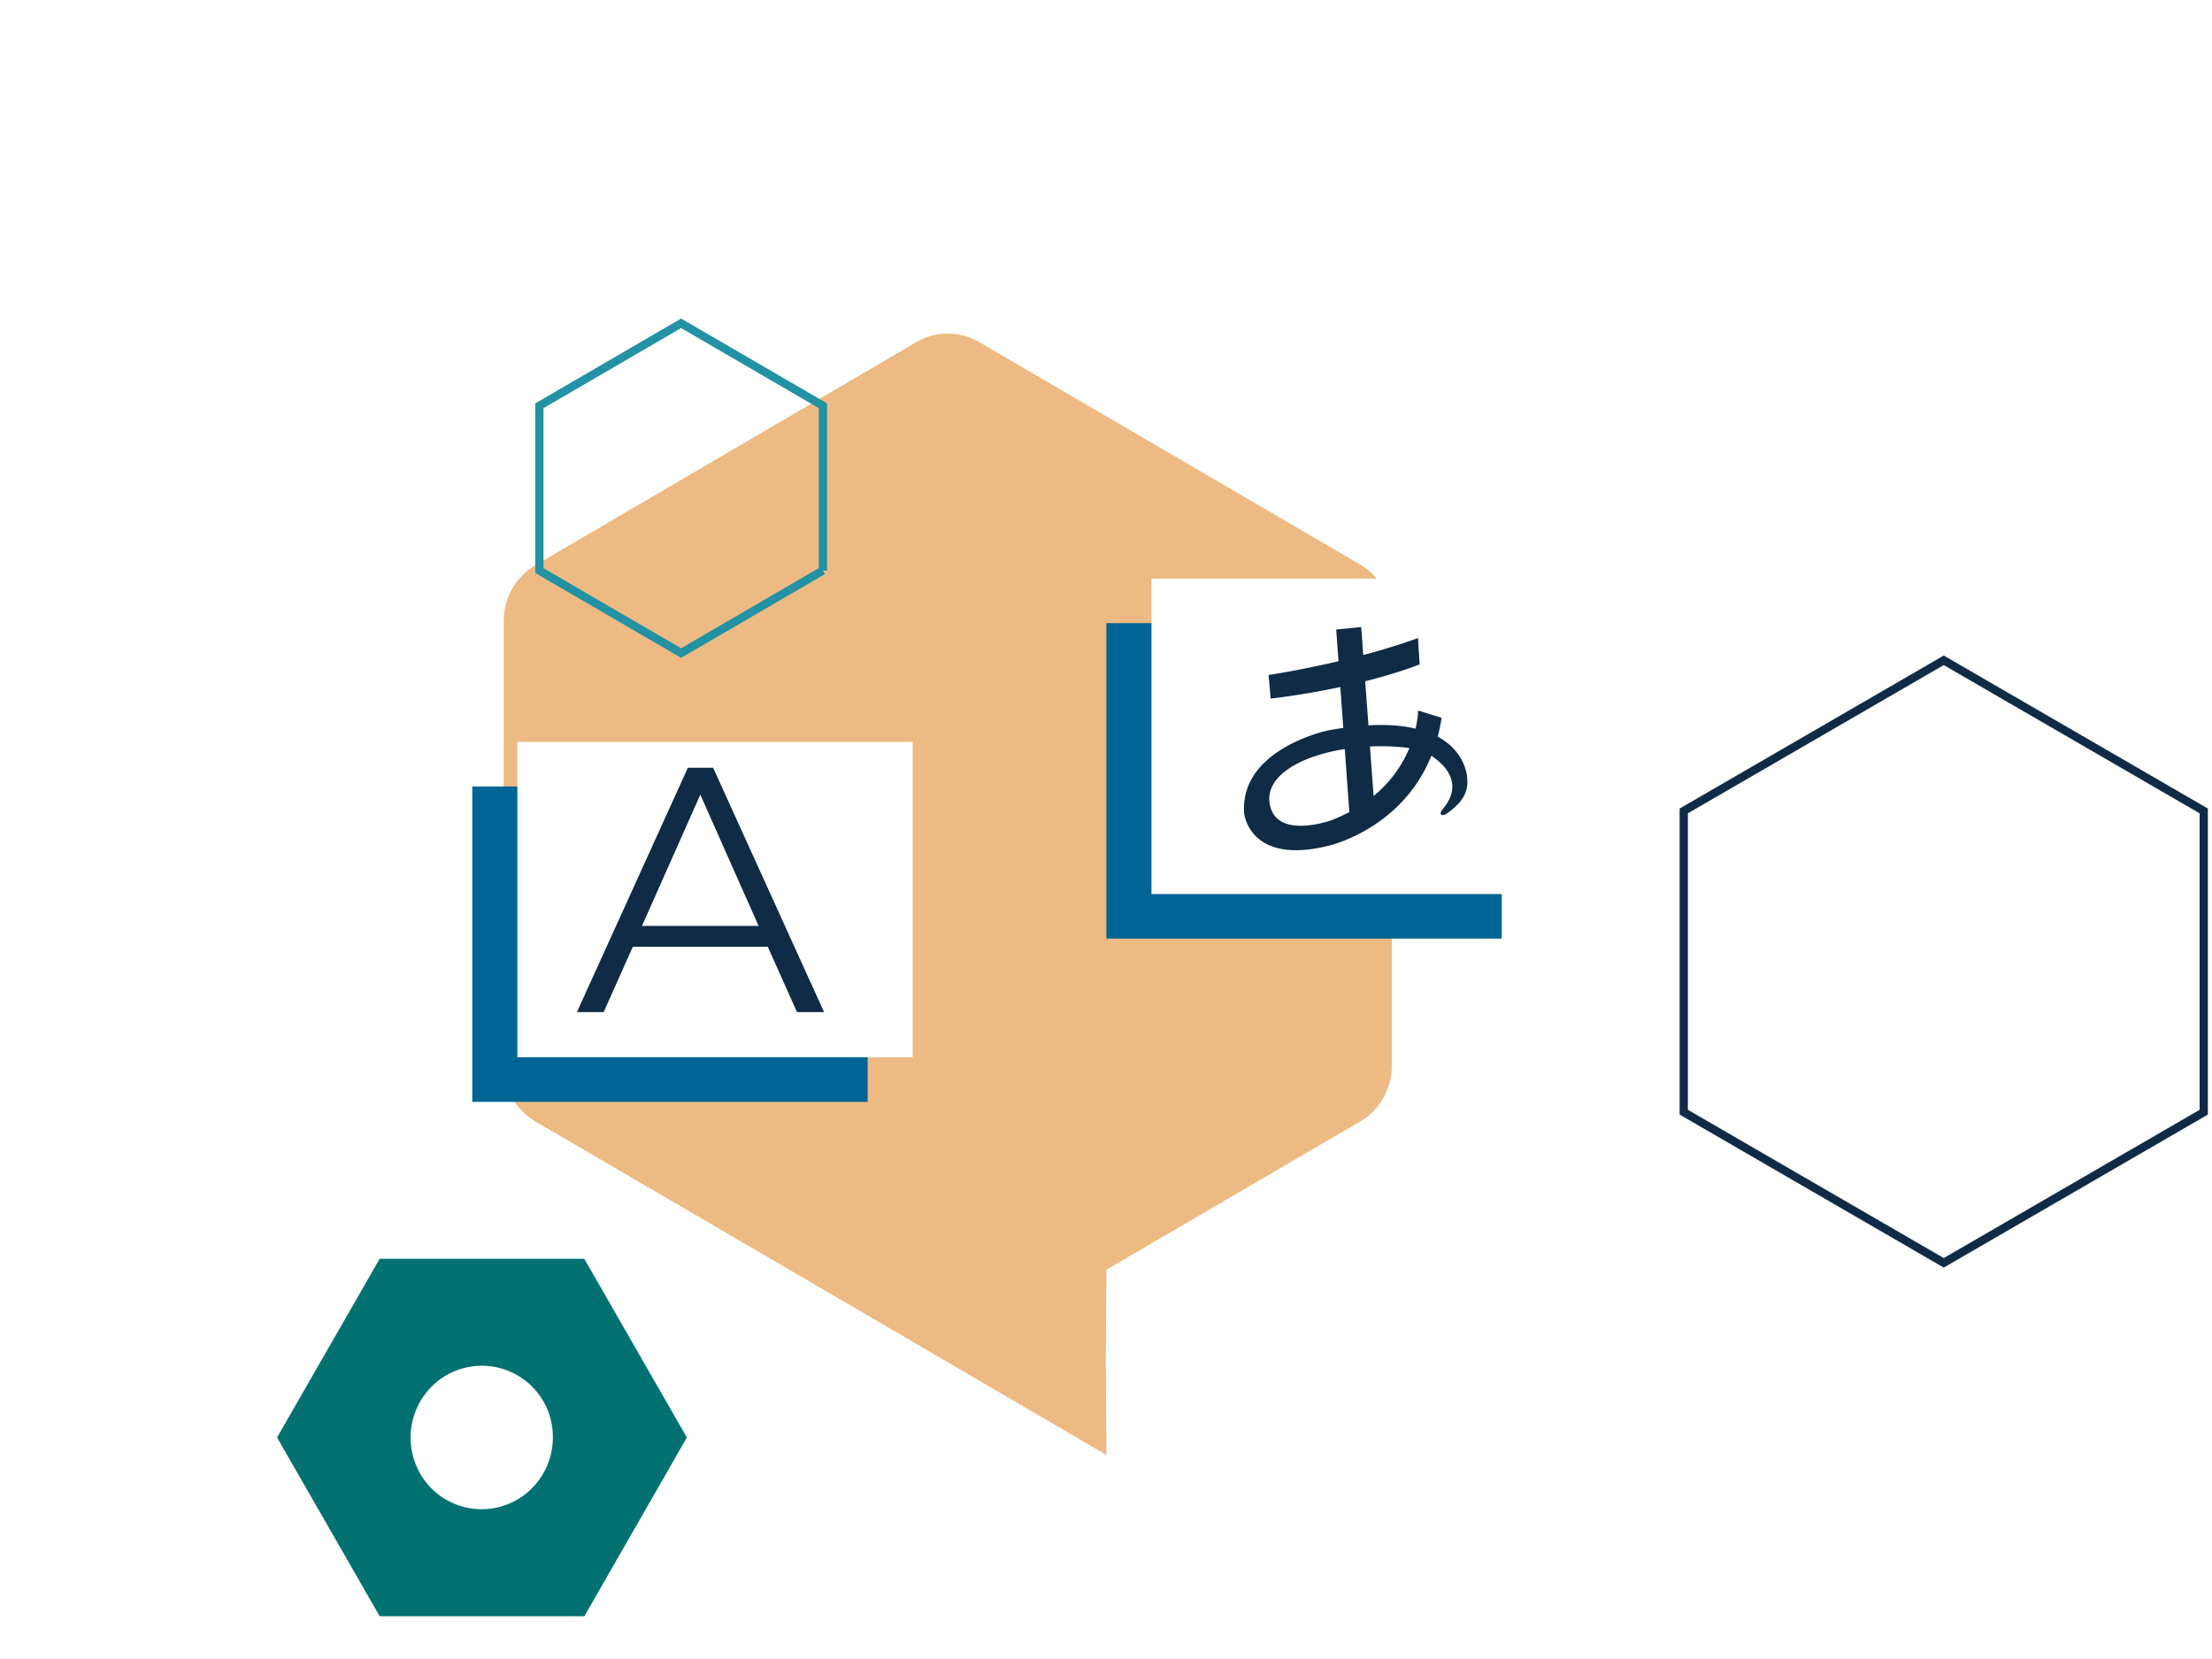 <svg xmlns="http://www.w3.org/2000/svg" xmlns:xlink="http://www.w3.org/1999/xlink" width="268" height="201" fill="none" viewBox="0 0 268 201">
  <path fill="#ECBA82" d="M61.03 129.1V75.16a7.8 7.8 0 0 1 3.85-6.69l46.11-27a7.55 7.55 0 0 1 7.69 0l46.1 26.92a7.83 7.83 0 0 1 3.85 6.77v53.94c0 2.8-1.46 5.38-3.84 6.78l-30.82 18 .08-.02-.08 10.74.08 11.68L111.33 163a7.4 7.4 0 0 1-.34-.2l-46.11-26.92a7.83 7.83 0 0 1-3.85-6.78Z"/>
  <path fill="#006494" d="M105.12 95.29h-47.9v38.21h47.9V95.3Z"/>
  <path fill="url(#a)" d="M48.42 83.82h66.78v58.19H48.42z" opacity=".1"/>
  <path fill="#fff" d="M110.58 89.89h-47.9v38.2h47.9V89.9Z"/>
  <path fill="#0F2B46" d="M93.04 114.71H76.67l-3.53 7.91H69.9l13.44-29.6h3.06l13.44 29.6h-3.28l-3.53-7.9Zm-1.13-2.53-7.06-15.9-7.07 15.9h14.13Z"/>
  <path stroke="#2292A4" stroke-miterlimit="10" d="M99.7 69.13V49.16l-17.18-9.99-17.17 9.99v19.97l17.17 9.99 17.18-10Z"/>
  <path fill="#006494" d="M181.95 75.5h-47.9v38.22h47.9V75.51Z"/>
  <path fill="url(#b)" d="M125.25 64.04h66.78v58.19h-66.78z" opacity=".1"/>
  <path fill="#fff" d="M187.4 70.1h-47.89v38.22h47.9V70.1Z"/>
  <path fill="#0F2B46" fill-rule="evenodd" d="m161.89 76.27 3.03-.3.25 3.39a82.01 82.01 0 0 0 6.63-2.05l.2 3.18s-2.32.97-6.6 2.05l.4 5.34c2.32-.13 4.2.04 5.71.4.3-1.33.3-2.2.3-2.2l2.85.89c-.12.8-.28 1.56-.47 2.28 3.64 1.96 3.59 5.26 3.59 5.26.1 1.75-.93 2.97-2.53 4.09-.51.35-1.01.1-.48-.53 2.64-3.13.3-5.41-1.35-6.5-3.6 8.92-12.42 10.89-12.42 10.89-9.75 2.43-10.27-4-10.27-4-.48-7.74 10.15-9.96 10.15-9.96.65-.12 1.27-.22 1.87-.3l-.36-4.96a95.61 95.61 0 0 1-8.44 1.4l-.25-2.86s3.66-.54 8.47-1.67l-.28-3.84Zm-8.08 20.95c-.41-3.27 3.81-5.63 9.12-6.47l.55 7.64a21 21 0 0 1-2.11.97s-6.95 2.54-7.56-2.14Zm12.17-6.78.44 6a14.86 14.86 0 0 0 4.34-5.81c-1.57-.2-3.2-.26-4.78-.19Z" clip-rule="evenodd"/>
  <path stroke="#0F2B46" stroke-miterlimit="10" d="M267 134.75v-36.5L235.5 80 204 98.25v36.5L235.5 153l31.5-18.25Z"/>
  <path fill="#037171" d="M70.8 152.51H46l-12.43 21.65L46 195.82h24.8l12.42-21.66-12.43-21.65Zm-12.44 30.34a8.57 8.57 0 0 1-7.96-5.36 8.76 8.76 0 0 1 1.87-9.47 8.6 8.6 0 0 1 14.71 6.14c0 2.3-.9 4.5-2.51 6.13a8.58 8.58 0 0 1-6.07 2.56h-.04Z"/>
  <defs>
    <pattern id="a" width="1" height="1" patternContentUnits="objectBoundingBox">
      <use xlink:href="#c" transform="scale(.005 .006)"/>
    </pattern>
    <pattern id="b" width="1" height="1" patternContentUnits="objectBoundingBox">
      <use xlink:href="#c" transform="scale(.005 .006)"/>
    </pattern>
  </defs>
</svg>